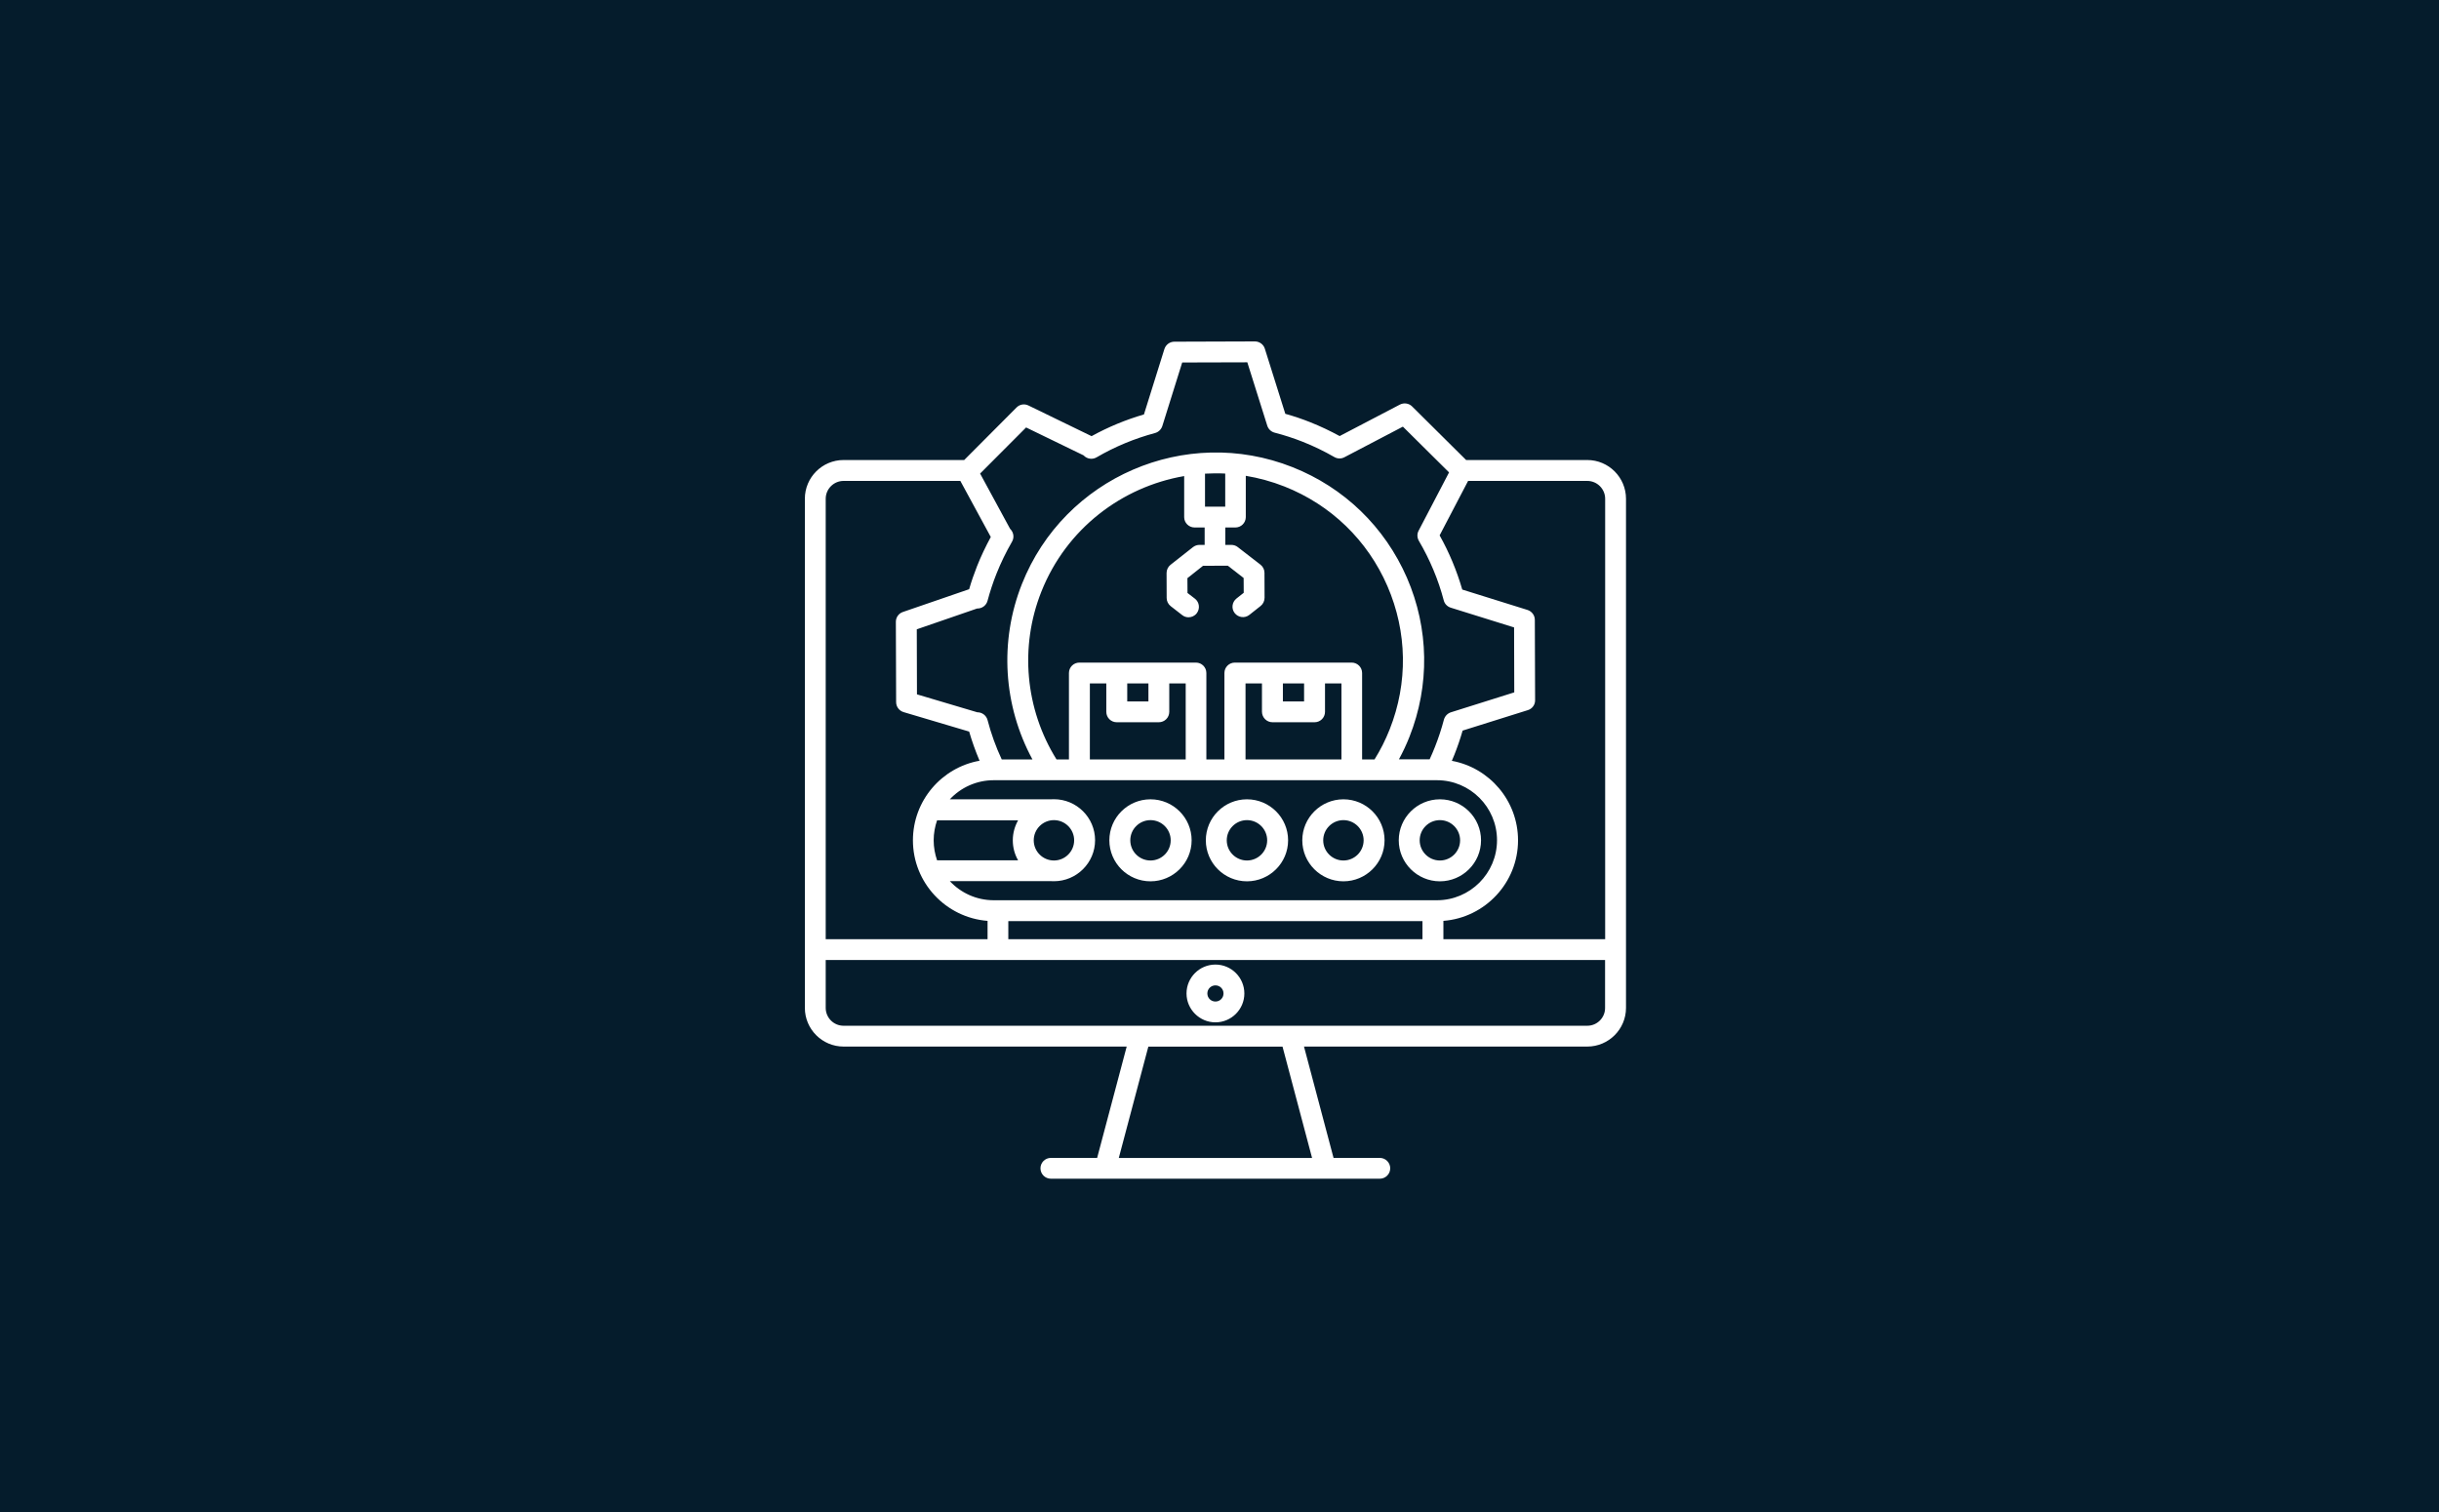 <?xml version="1.0" encoding="UTF-8"?> <svg xmlns="http://www.w3.org/2000/svg" width="300" height="186" viewBox="0 0 300 186" fill="none"><rect width="300" height="186" fill="#051C2C"></rect><path d="M141.512 108.415C144.296 108.415 146.572 106.153 146.572 103.372C146.572 100.591 144.307 98.328 141.512 98.328C138.717 98.328 136.452 100.591 136.452 103.372C136.452 106.153 138.717 108.415 141.512 108.415ZM141.512 100.889C142.882 100.889 143.998 102.003 143.998 103.372C143.998 104.74 142.882 105.855 141.512 105.855C140.142 105.855 139.027 104.74 139.027 103.372C139.027 102.003 140.142 100.889 141.512 100.889ZM153.378 108.415C156.162 108.415 158.438 106.153 158.438 103.372C158.438 100.591 156.173 98.328 153.378 98.328C150.583 98.328 148.318 100.591 148.318 103.372C148.318 106.153 150.583 108.415 153.378 108.415ZM153.378 100.889C154.748 100.889 155.864 102.003 155.864 103.372C155.864 104.74 154.748 105.855 153.378 105.855C152.008 105.855 150.892 104.74 150.892 103.372C150.892 102.003 152.008 100.889 153.378 100.889ZM165.243 108.415C168.027 108.415 170.303 106.153 170.303 103.372C170.303 100.591 168.038 98.328 165.243 98.328C162.459 98.328 160.183 100.591 160.183 103.372C160.183 106.153 162.459 108.415 165.243 108.415ZM165.243 100.889C166.613 100.889 167.729 102.003 167.729 103.372C167.729 104.74 166.613 105.855 165.243 105.855C163.873 105.855 162.757 104.74 162.757 103.372C162.757 102.003 163.873 100.889 165.243 100.889ZM177.109 108.415C179.893 108.415 182.169 106.153 182.169 103.372C182.169 100.591 179.904 98.328 177.109 98.328C174.325 98.328 172.049 100.591 172.049 103.372C172.049 106.153 174.325 108.415 177.109 108.415ZM177.109 100.889C178.479 100.889 179.595 102.003 179.595 103.372C179.595 104.74 178.479 105.855 177.109 105.855C175.739 105.855 174.623 104.74 174.623 103.372C174.623 102.003 175.739 100.889 177.109 100.889ZM195.238 56.59H180.335L173.695 50.001C173.297 49.604 172.69 49.516 172.192 49.769L164.779 53.643C163.608 53.003 162.393 52.429 161.144 51.932C160.15 51.535 159.134 51.193 158.095 50.906L155.576 42.894C155.411 42.364 154.913 42 154.35 42L144.451 42.033C143.888 42.033 143.402 42.397 143.225 42.927L140.706 50.983C138.463 51.635 136.309 52.528 134.265 53.654L126.498 49.88C126.001 49.637 125.416 49.736 125.029 50.134L118.599 56.59H103.762C101.132 56.59 99 58.731 99 61.346V123.987C99 126.614 101.143 128.744 103.762 128.744H138.585L134.95 142.44H129.26C128.553 142.44 127.979 143.014 127.979 143.72C127.979 144.426 128.553 145 129.26 145H169.718C170.425 145 170.999 144.426 170.999 143.72C170.999 143.014 170.425 142.44 169.718 142.44H164.028L160.393 128.744H195.238C197.868 128.744 200 126.603 200 123.987V61.357C200 58.731 197.868 56.59 195.238 56.59ZM197.437 61.357V115.534H177.54V113.282C182.666 112.885 186.72 108.592 186.72 103.372C186.72 98.505 183.207 94.444 178.578 93.594C178.689 93.351 178.788 93.097 178.887 92.854C179.274 91.883 179.617 90.879 179.904 89.875L187.925 87.358C188.466 87.193 188.831 86.696 188.82 86.133L188.786 76.256C188.786 75.693 188.422 75.208 187.88 75.031L179.86 72.526C179.186 70.208 178.258 67.968 177.076 65.86L180.578 59.161H195.238C196.443 59.161 197.437 60.143 197.437 61.357ZM114.843 103.372C114.843 102.511 114.997 101.683 115.263 100.911H125.228C124.819 101.639 124.576 102.478 124.576 103.372C124.576 104.266 124.808 105.104 125.228 105.833H115.263C114.997 105.06 114.843 104.233 114.843 103.372ZM127.15 103.372C127.15 102.003 128.266 100.889 129.636 100.889C131.006 100.889 132.122 102.003 132.122 103.372C132.122 104.74 131.006 105.855 129.636 105.855C128.266 105.855 127.15 104.74 127.15 103.372ZM129.249 108.393C129.382 108.404 129.503 108.404 129.636 108.404C132.42 108.404 134.696 106.142 134.696 103.361C134.696 100.58 132.431 98.317 129.636 98.317C129.503 98.317 129.371 98.328 129.249 98.328H116.831C118.179 96.883 120.102 95.978 122.234 95.978H132.762H147.125H151.908H166.271H176.744C180.821 95.978 184.135 99.288 184.135 103.361C184.135 107.433 180.821 110.744 176.744 110.744H122.234C120.102 110.744 118.179 109.839 116.831 108.393H129.249ZM150.704 62.328H148.218V58.267C149.036 58.223 149.865 58.212 150.704 58.256V62.328ZM146.937 64.889H148.174V67.03H147.533C147.246 67.03 146.97 67.129 146.738 67.306L143.976 69.48C143.667 69.723 143.49 70.098 143.49 70.495L143.501 73.563C143.501 73.961 143.689 74.325 143.998 74.568L145.39 75.649C145.633 75.848 145.909 75.936 146.186 75.936C146.572 75.936 146.948 75.77 147.202 75.439C147.633 74.877 147.533 74.071 146.97 73.641L146.064 72.945L146.053 71.124L147.975 69.601L151.025 69.59L152.969 71.102L152.98 72.923L152.085 73.629C151.533 74.071 151.433 74.877 151.875 75.428C152.317 75.98 153.124 76.079 153.676 75.638L155.057 74.546C155.366 74.303 155.543 73.927 155.543 73.53L155.532 70.462C155.532 70.065 155.344 69.701 155.035 69.458L152.24 67.295C152.019 67.118 151.732 67.03 151.444 67.03H150.715V64.889H151.953C152.66 64.889 153.234 64.315 153.234 63.609V58.532C154.825 58.797 156.416 59.227 157.985 59.845C163.708 62.108 168.215 66.467 170.657 72.106C173.098 77.746 173.198 84.003 170.933 89.72C170.425 91.011 169.795 92.258 169.066 93.428H167.541V82.79C167.541 82.083 166.967 81.509 166.26 81.509H161.664H156.482H151.886C151.179 81.509 150.605 82.083 150.605 82.79V93.428H148.384V82.79C148.384 82.083 147.81 81.509 147.103 81.509H142.54H137.358H132.762C132.055 81.509 131.481 82.083 131.481 82.79V93.428H129.956C126.101 87.237 125.393 79.567 128.089 72.78C131.16 65.043 137.988 59.889 145.655 58.565V63.62C145.655 64.315 146.23 64.889 146.937 64.889ZM157.797 84.07H160.404V86.288H157.797V84.07ZM156.515 88.848H161.697C162.404 88.848 162.978 88.274 162.978 87.568V84.07H165V93.428H153.201V84.07H155.223V87.568C155.234 88.274 155.808 88.848 156.515 88.848ZM138.651 84.07H141.258V86.288H138.651V84.07ZM137.358 88.848H142.54C143.247 88.848 143.821 88.274 143.821 87.568V84.07H145.843V93.428H134.055V84.07H136.077V87.568C136.077 88.274 136.651 88.848 137.358 88.848ZM124.024 113.315H174.965V115.534H124.024V113.315ZM126.211 52.584L133.282 56.016L133.326 56.06C133.735 56.468 134.375 56.557 134.884 56.259C137.137 54.945 139.557 53.941 142.076 53.268C142.518 53.147 142.86 52.793 142.982 52.363L145.412 44.593L153.422 44.571L155.875 52.363C156.007 52.782 156.35 53.113 156.781 53.224C157.941 53.522 159.101 53.897 160.216 54.338C161.564 54.868 162.879 55.508 164.127 56.225C164.503 56.446 164.978 56.457 165.365 56.248L172.557 52.484L178.236 58.113L174.49 65.286C174.28 65.683 174.303 66.147 174.524 66.533C175.871 68.829 176.91 71.29 177.584 73.861C177.694 74.292 178.026 74.623 178.446 74.755L186.234 77.183L186.256 85.173L178.468 87.623C178.048 87.756 177.727 88.098 177.606 88.517C177.308 89.654 176.932 90.791 176.501 91.883C176.302 92.391 176.081 92.898 175.849 93.406H172.071C172.557 92.512 172.988 91.596 173.363 90.647C175.882 84.29 175.772 77.338 173.054 71.069C170.325 64.812 165.332 59.978 158.968 57.462C145.832 52.264 130.906 58.709 125.703 71.831C122.897 78.894 123.405 86.807 126.995 93.428H123.217C122.488 91.872 121.902 90.239 121.471 88.583C121.328 88.021 120.809 87.623 120.234 87.623H120.212L112.788 85.416L112.766 77.415L120.19 74.855H120.234C120.82 74.855 121.328 74.457 121.471 73.894C121.77 72.78 122.134 71.665 122.565 70.584C123.107 69.226 123.747 67.902 124.476 66.644C124.775 66.136 124.686 65.507 124.278 65.088L124.244 65.054L120.554 58.256L126.211 52.584ZM103.762 59.161H118.124L121.869 66.059C121.239 67.218 120.665 68.42 120.179 69.645C119.814 70.573 119.483 71.522 119.207 72.482L111.053 75.285C110.534 75.462 110.192 75.947 110.192 76.499L110.225 86.376C110.225 86.939 110.6 87.436 111.142 87.601L119.207 89.996C119.56 91.21 119.991 92.413 120.488 93.583C115.837 94.41 112.291 98.483 112.291 103.372C112.291 108.592 116.345 112.885 121.471 113.282V115.534H101.563V61.357C101.563 60.143 102.557 59.161 103.762 59.161ZM161.388 142.451H137.612L141.247 128.755H157.753L161.388 142.451ZM195.238 126.183H103.762C102.546 126.183 101.563 125.201 101.563 123.987V118.094H197.426V123.987C197.437 125.201 196.443 126.183 195.238 126.183ZM149.5 118.657C147.533 118.657 145.943 120.257 145.943 122.21C145.943 124.164 147.545 125.764 149.5 125.764C151.467 125.764 153.057 124.164 153.057 122.21C153.057 120.257 151.467 118.657 149.5 118.657ZM149.5 123.204C148.948 123.204 148.506 122.762 148.506 122.21C148.506 121.659 148.948 121.217 149.5 121.217C150.052 121.217 150.494 121.659 150.494 122.21C150.494 122.762 150.052 123.204 149.5 123.204Z" fill="white"></path></svg> 